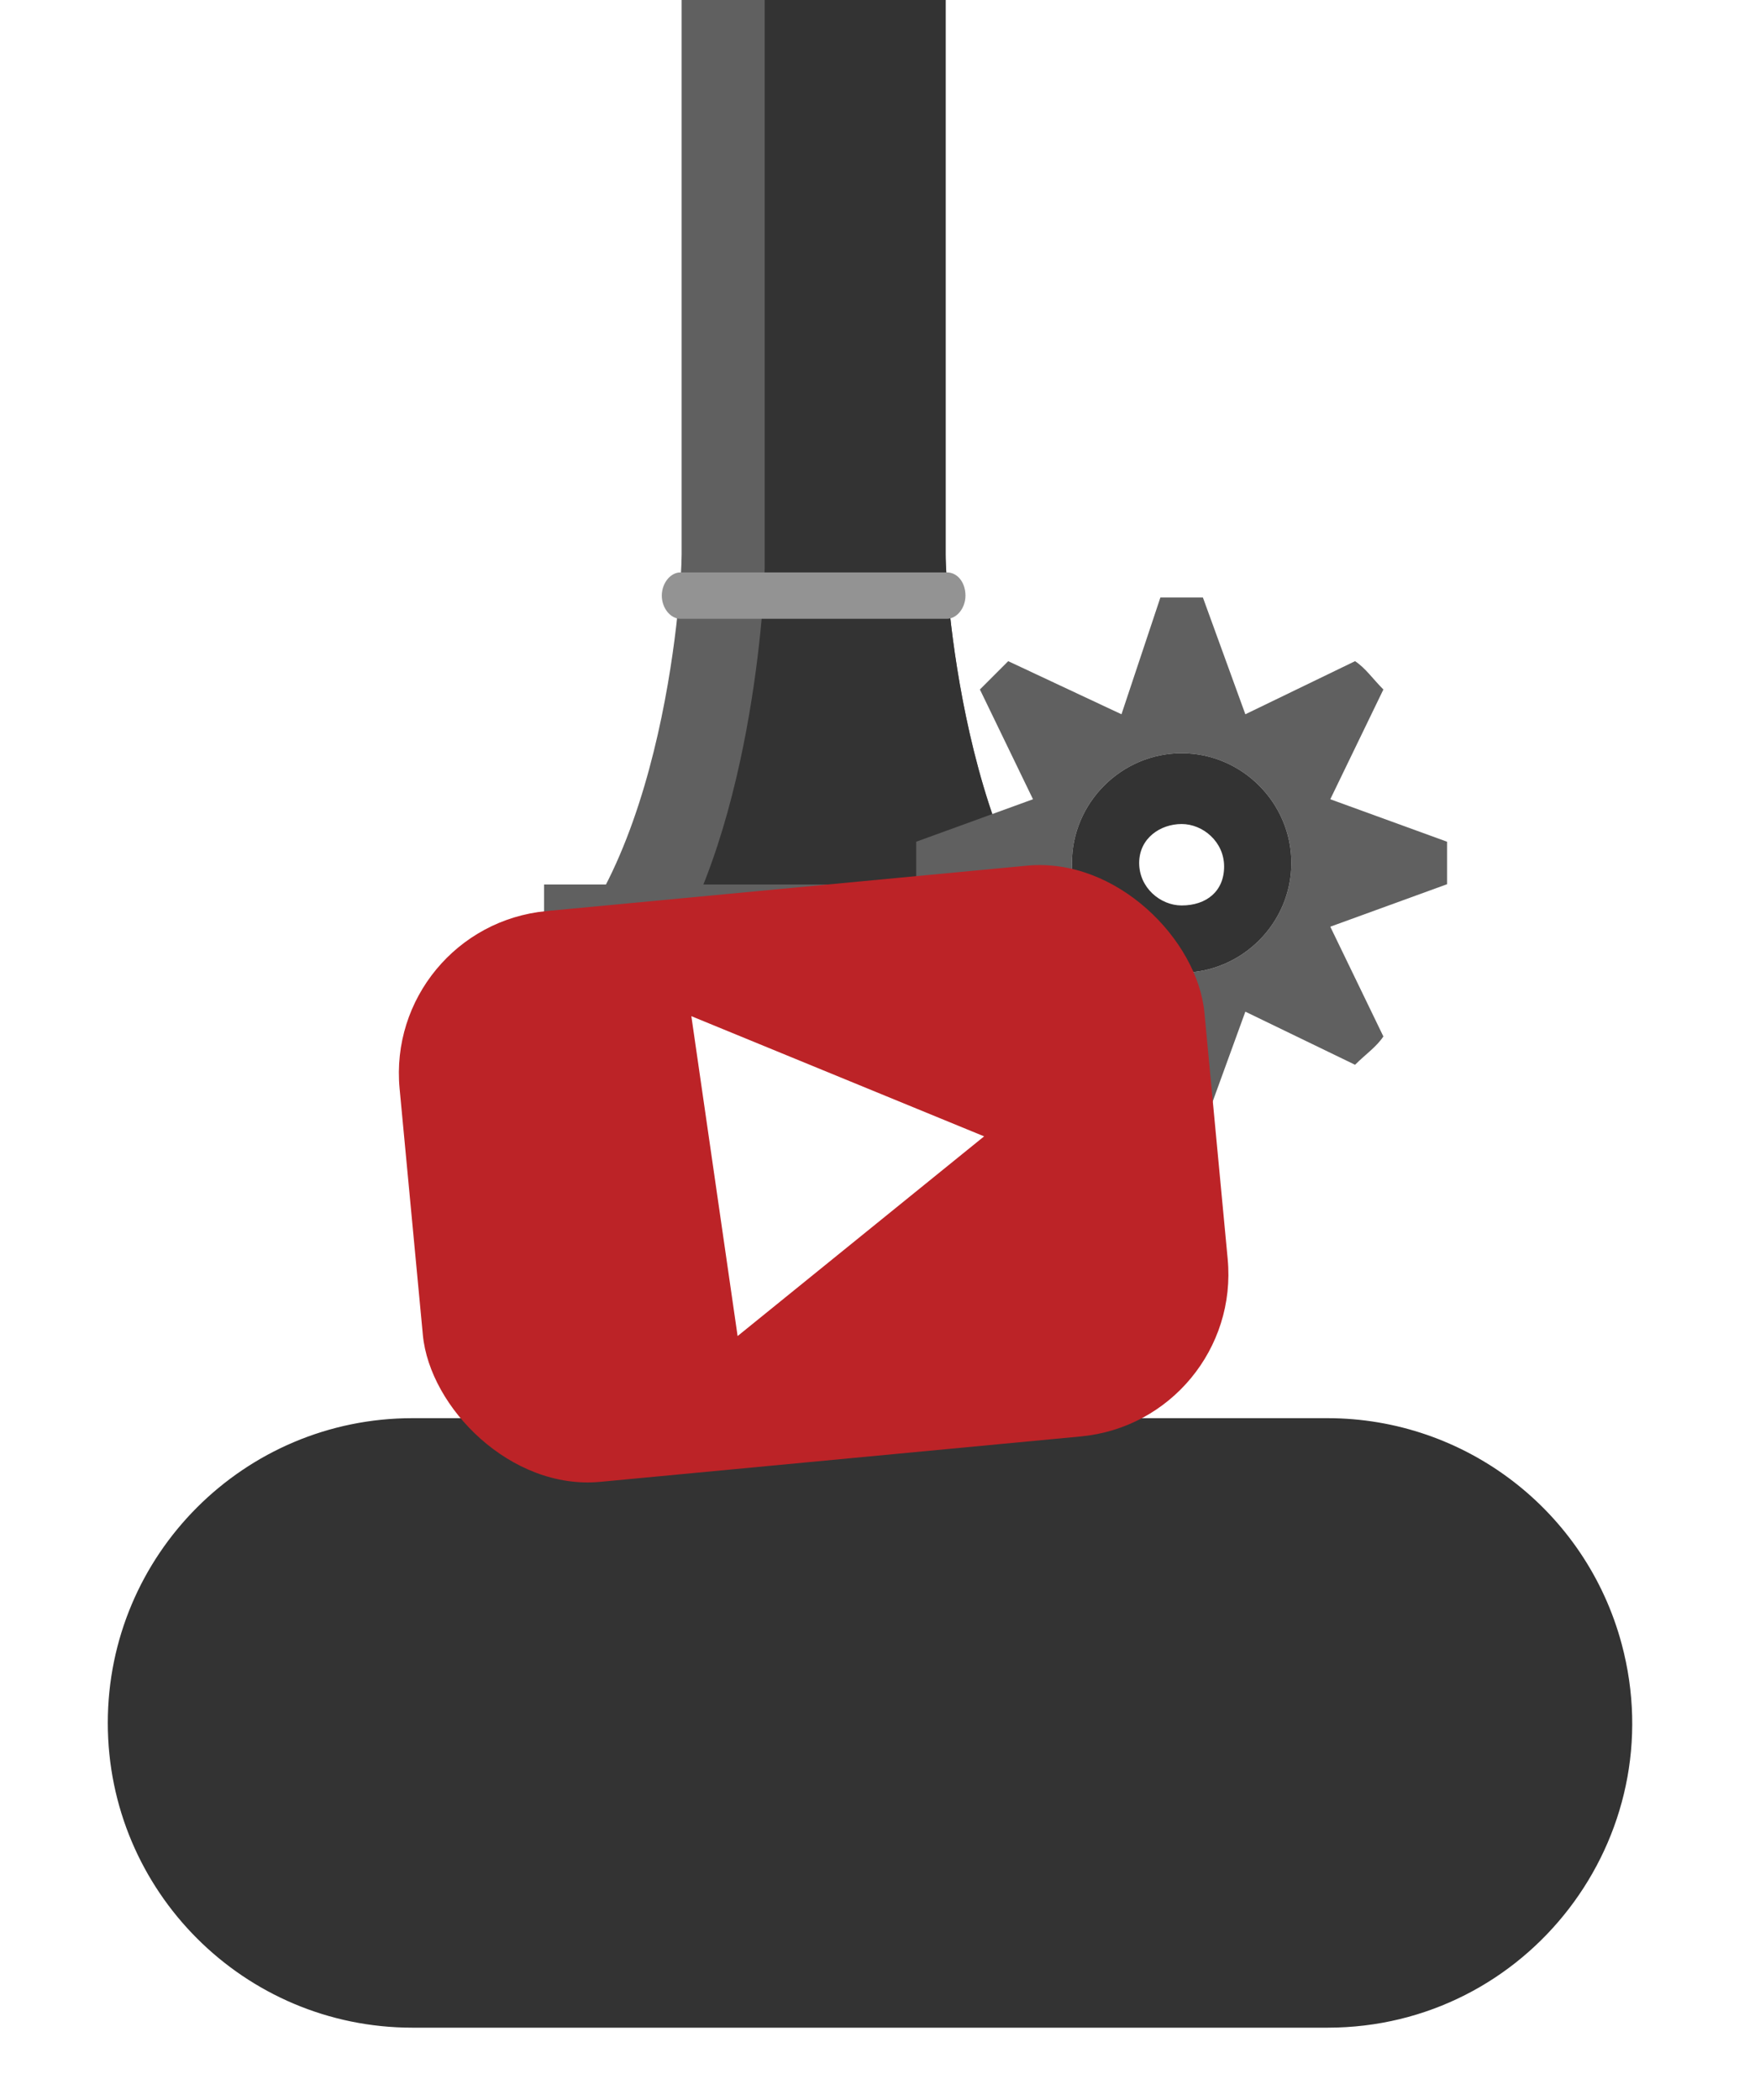 <svg width="280" height="334" class="factory__svg" viewBox="0 0 280 348" fill="none" xmlns="http://www.w3.org/2000/svg">
<g id="Fabryka">
<g id="Komin">
<path id="Vector" d="M150.881 91.899C150.881 84.512 150.881 0 150.881 0H107.119C107.119 0 107.119 84.512 107.119 91.899C107.119 98.105 103.832 148.634 80 164H178C154.373 148.634 150.881 98.105 150.881 91.899Z" fill="#606060"/>
<path id="Vector_2" d="M150.88 91.899C150.88 84.512 150.88 0 150.88 0H120.885C120.885 16.843 120.885 86.876 120.885 93.968C120.885 99.877 118.214 143.611 100.545 164.295H178C154.373 148.634 150.88 98.105 150.88 91.899Z" fill="#333333"/>
<path id="Vector_3" d="M151.086 94.854H106.914C105.27 94.854 103.832 96.627 103.832 98.696C103.832 100.764 105.27 102.537 106.914 102.537H151.086C152.73 102.537 154.168 100.764 154.168 98.696C154.168 96.627 152.935 94.854 151.086 94.854Z" fill="#939393"/>
<path id="Vector_4" d="M173.891 146.566H84.314V161.341H173.891V146.566Z" fill="#606060"/>
</g>
<g id="Kolo zebate">
<g id="Group">
<path id="Vector_5" d="M146 143C146 144.173 146 145.347 146 146.52L165.36 153.56L156.56 171.747C158.32 173.507 159.493 175.267 161.253 176.44L179.44 167.64L186.48 187C187.653 187 188.827 187 190 187C191.173 187 192.347 187 193.52 187L200.56 167.64L218.747 176.44C220.507 174.68 222.267 173.507 223.44 171.747L214.64 153.56L234 146.52C234 145.347 234 144.173 234 143C234 141.827 234 140.653 234 139.48L214.64 132.44L223.44 114.253C221.68 112.493 220.507 110.733 218.747 109.56L200.56 118.36L193.52 99C192.347 99 191.173 99 190 99C188.827 99 187.653 99 186.48 99L180.027 118.36L161.253 109.56C159.493 111.32 158.32 112.493 156.56 114.253L165.36 132.44L146 139.48C146 140.653 146 141.827 146 143ZM190 124.813C199.973 124.813 208.187 133.027 208.187 143C208.187 152.973 199.973 161.187 190 161.187C180.027 161.187 171.813 152.973 171.813 143C171.813 133.027 180.027 124.813 190 124.813Z" fill="#606060"/>
</g>
<g id="Group_2">
<path id="Vector_6" d="M190 161.186C199.973 161.186 208.187 152.973 208.187 143C208.187 133.026 199.973 124.813 190 124.813C180.027 124.813 171.813 133.026 171.813 143C171.813 152.973 180.027 161.186 190 161.186ZM190 136.546C193.52 136.546 197.04 139.48 197.04 143.586C197.04 147.693 194.107 150.04 190 150.04C186.48 150.04 182.96 147.106 182.96 143C182.96 138.893 186.48 136.546 190 136.546Z" fill="#333333"/>
</g>
</g>
<g id="Podkladka" filter="url(#filter0_d)">
<path d="M12 281.5C12 253.61 34.61 231 62.5 231H214.163C237.013 231 257.016 246.343 262.938 268.412C271.545 300.49 247.376 332 214.163 332H62.5C34.61 332 12 309.39 12 281.5Z" fill="#333333"/>
</g>
<g id="Youtube">
<rect id="Rectangle 21" x="57.83" y="153.51" width="134" height="95" rx="27" transform="rotate(-5.396 57.83 153.51)" fill="#BC2327"/>
<path id="youtube-triangle" d="M157.26 188.302L116.397 221.392L108.73 168.386L157.26 188.302Z" fill="white"/>
</g>
</g>
<defs>
<filter id="filter0_d" x="0" y="223" width="276.691" height="125" filterUnits="userSpaceOnUse" color-interpolation-filters="sRGB">
<feFlood flood-opacity="0" result="BackgroundImageFix"/>
<feColorMatrix in="SourceAlpha" type="matrix" values="0 0 0 0 0 0 0 0 0 0 0 0 0 0 0 0 0 0 127 0"/>
<feOffset dy="4"/>
<feGaussianBlur stdDeviation="6"/>
<feColorMatrix type="matrix" values="0 0 0 0 0 0 0 0 0 0 0 0 0 0 0 0 0 0 0.32 0"/>
<feBlend mode="normal" in2="BackgroundImageFix" result="effect1_dropShadow"/>
<feBlend mode="normal" in="SourceGraphic" in2="effect1_dropShadow" result="shape"/>
</filter>
</defs>
</svg>

